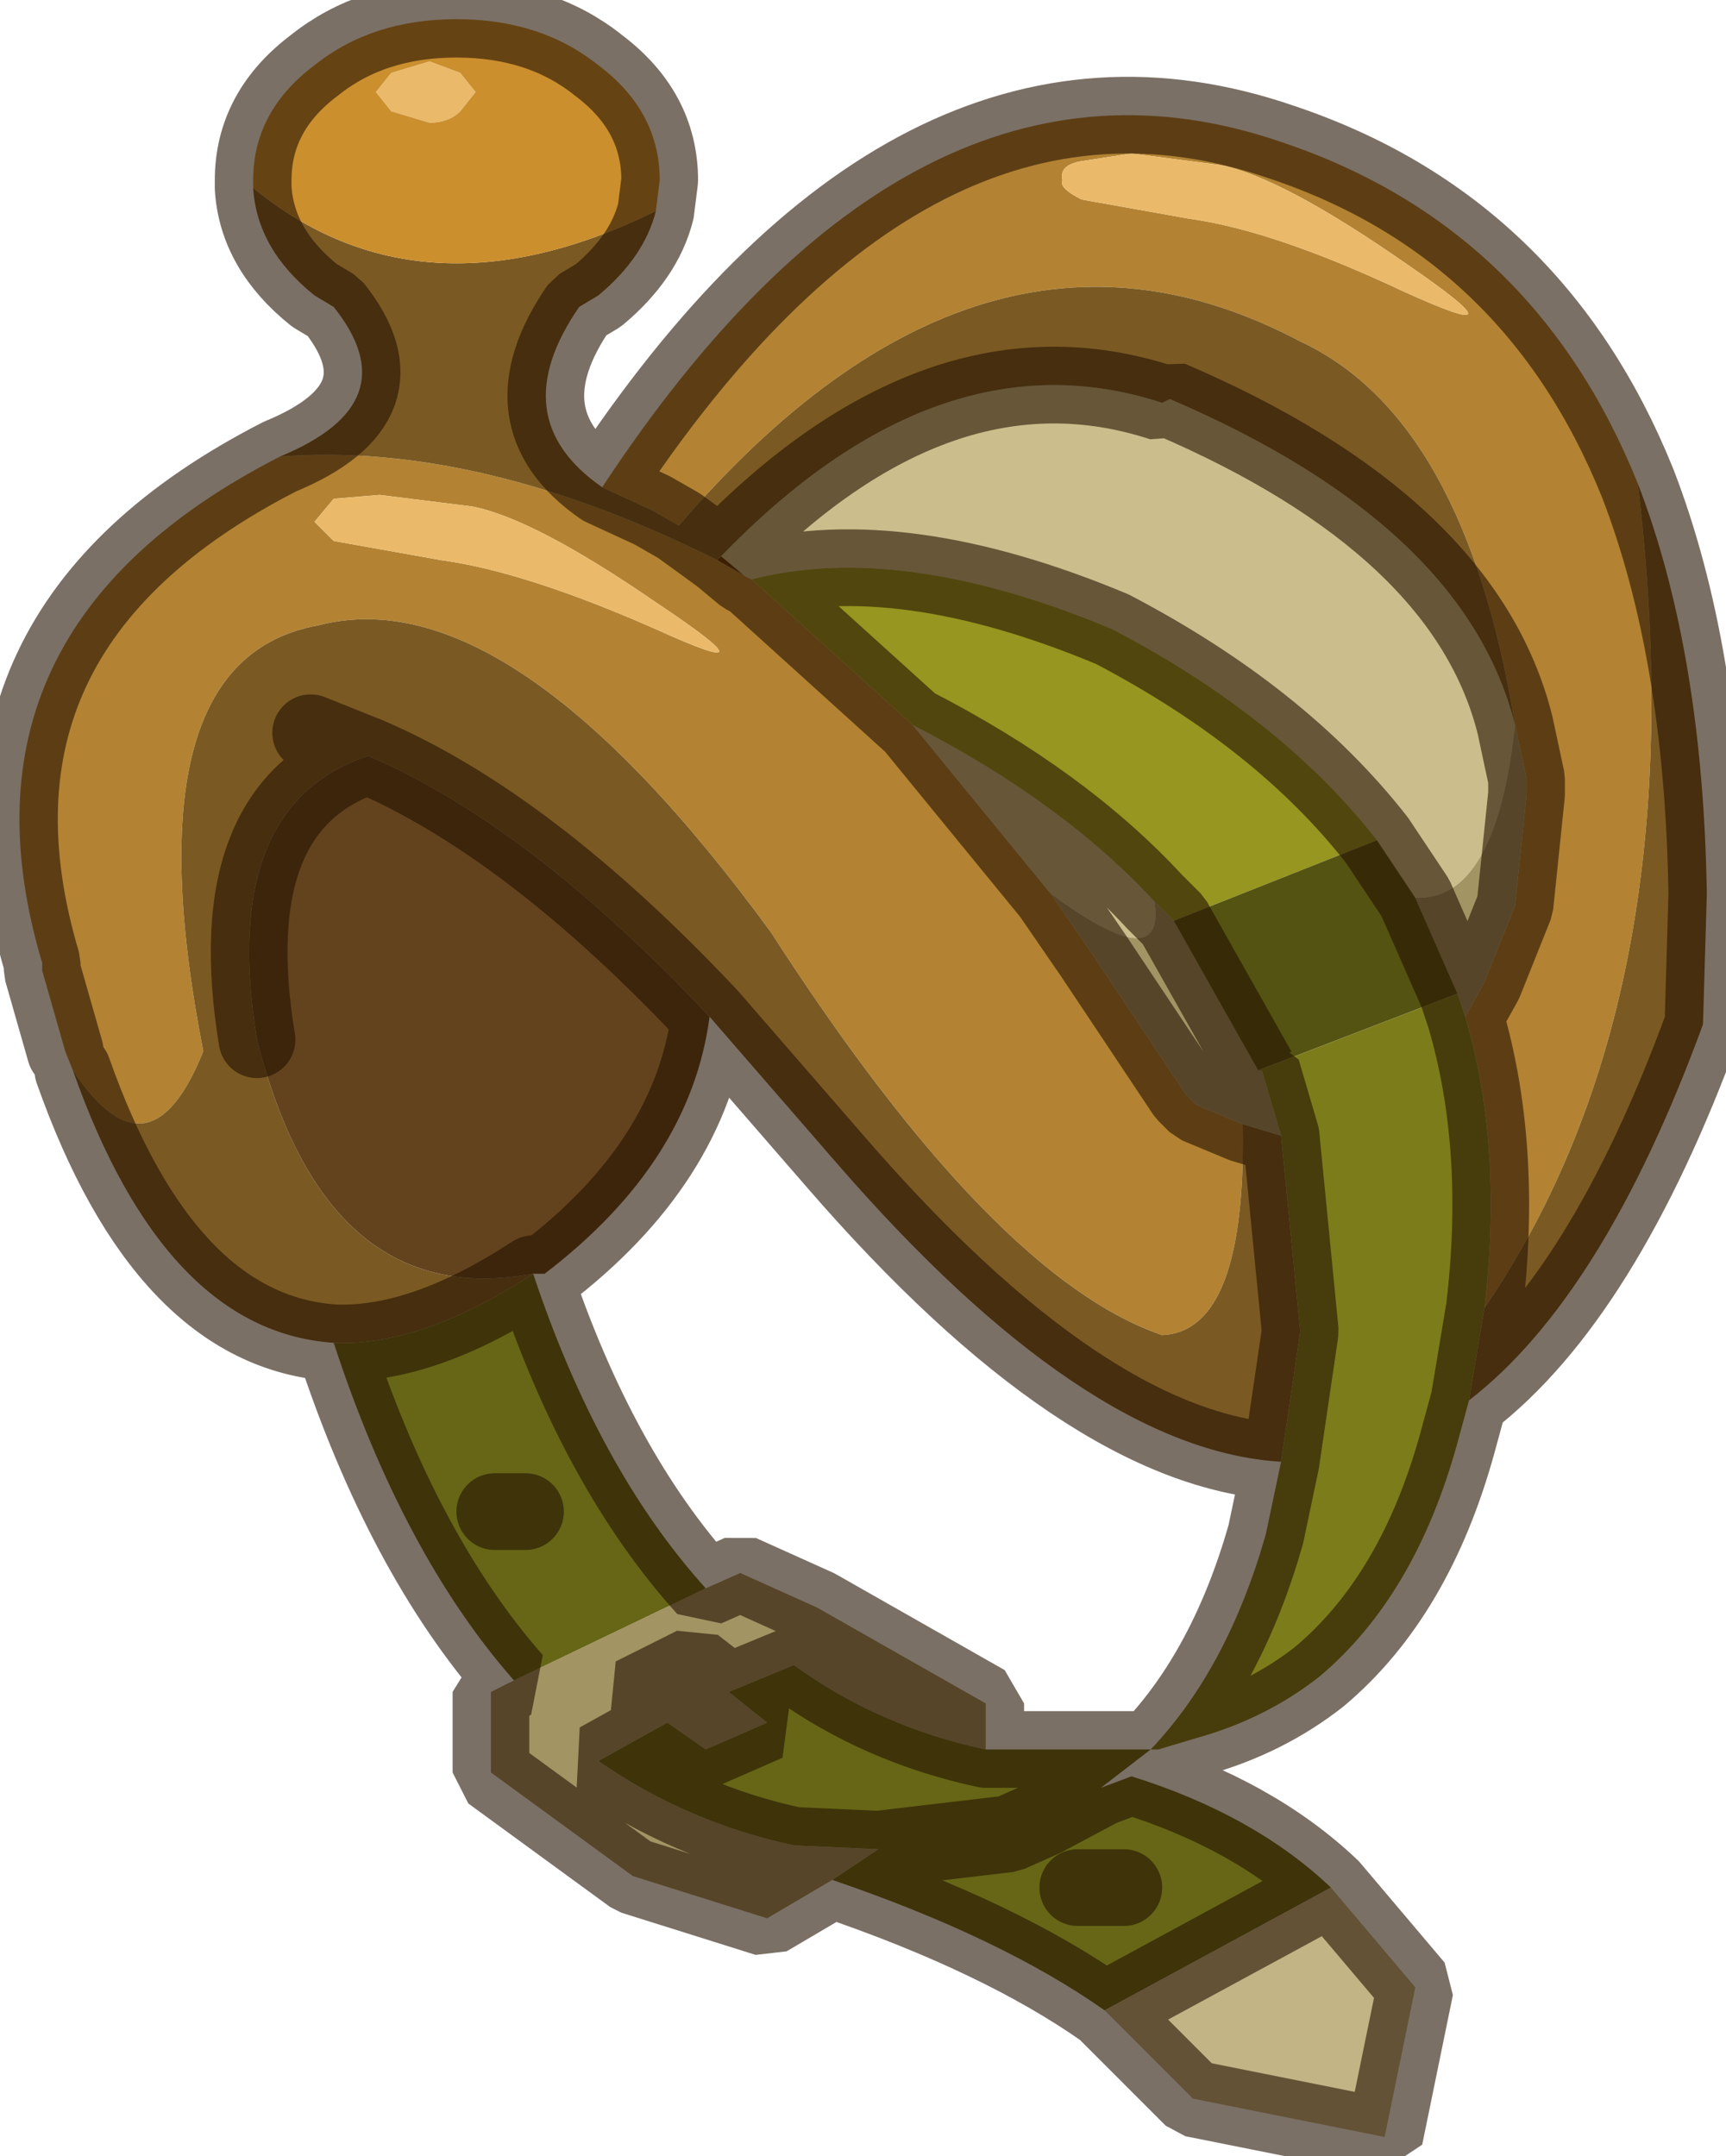 <?xml version="1.0" encoding="UTF-8" standalone="no"?>
<svg xmlns:ffdec="https://www.free-decompiler.com/flash" xmlns:xlink="http://www.w3.org/1999/xlink" ffdec:objectType="shape" height="28.1px" width="22.5px" xmlns="http://www.w3.org/2000/svg">
  <g transform="matrix(1.0, 0.0, 0.0, 1.0, 9.45, 15.85)">
    <path d="M8.9 -12.4 Q7.25 -13.55 6.45 -13.7 L5.3 -13.85 4.65 -13.75 Q4.35 -13.7 4.4 -13.5 4.35 -13.4 4.65 -13.25 L6.05 -13.0 Q7.15 -12.85 8.85 -12.05 10.5 -11.3 8.9 -12.4 M0.25 -8.35 L0.35 -8.3 2.45 -6.4 4.25 -4.2 4.8 -3.4 6.0 -1.6 6.05 -1.55 6.15 -1.45 6.75 -1.2 Q6.8 1.5 5.7 1.55 3.5 0.8 0.6 -3.7 -2.8 -8.35 -5.3 -7.7 -7.8 -7.25 -6.8 -2.15 -7.5 -0.4 -8.5 -1.9 L-8.6 -2.15 -8.9 -3.2 -8.9 -3.3 Q-10.2 -7.65 -5.8 -9.9 -3.2 -10.1 -0.1 -8.55 L0.25 -8.35 M10.3 -6.4 Q9.65 -10.4 7.5 -11.4 3.35 -13.6 -0.6 -9.0 L-0.95 -9.2 -1.6 -9.5 Q2.45 -15.65 7.25 -14.0 10.55 -12.9 11.9 -9.55 12.7 -2.9 9.9 1.2 10.15 -0.9 9.65 -2.6 L9.9 -3.05 10.3 -4.05 10.45 -5.5 10.45 -5.7 10.3 -6.4 M-0.9 -7.65 Q0.75 -6.9 -0.9 -8.0 -2.5 -9.1 -3.3 -9.25 L-4.5 -9.4 -5.1 -9.35 -5.35 -9.05 -5.1 -8.8 -3.7 -8.55 Q-2.6 -8.4 -0.9 -7.65" fill="#b38333" fill-rule="evenodd" stroke="none"/>
    <path d="M8.9 -12.4 Q10.5 -11.3 8.85 -12.05 7.15 -12.85 6.05 -13.0 L4.65 -13.25 Q4.35 -13.4 4.4 -13.5 4.35 -13.7 4.65 -13.75 L5.3 -13.85 6.45 -13.7 Q7.25 -13.55 8.9 -12.4 M-4.35 -14.9 L-3.85 -15.05 -3.45 -14.9 -3.25 -14.65 -3.45 -14.4 Q-3.6 -14.25 -3.85 -14.25 L-4.35 -14.4 -4.55 -14.65 -4.35 -14.9 M-0.9 -7.65 Q-2.6 -8.4 -3.7 -8.55 L-5.1 -8.8 -5.35 -9.05 -5.1 -9.35 -4.5 -9.4 -3.3 -9.25 Q-2.5 -9.1 -0.9 -8.0 0.75 -6.9 -0.9 -7.65" fill="#eaba6a" fill-rule="evenodd" stroke="none"/>
    <path d="M-0.05 -8.6 Q2.8 -11.55 5.7 -10.6 L5.8 -10.65 Q9.65 -9.0 10.3 -6.4 10.05 -4.1 9.0 -4.15 L8.5 -4.9 Q7.25 -6.5 5.05 -7.65 2.3 -8.8 0.35 -8.3 L0.25 -8.35 -0.05 -8.6 M2.45 -6.4 Q4.4 -5.4 5.6 -4.1 5.75 -3.1 4.25 -4.2 L2.45 -6.4" fill="#ccbd8c" fill-rule="evenodd" stroke="none"/>
    <path d="M10.3 -6.4 Q9.65 -9.0 5.8 -10.65 L5.7 -10.6 Q2.8 -11.55 -0.05 -8.6 L-0.6 -9.0 -0.05 -8.6 -0.1 -8.55 Q-3.2 -10.1 -5.8 -9.9 -4.1 -10.6 -5.1 -11.85 L-5.35 -12.0 Q-6.1 -12.6 -6.15 -13.4 -3.95 -11.6 -0.9 -13.1 -1.05 -12.5 -1.65 -12.0 L-1.9 -11.85 Q-2.9 -10.4 -1.6 -9.5 L-0.95 -9.2 -0.6 -9.0 Q3.35 -13.6 7.5 -11.4 9.65 -10.4 10.3 -6.4 M6.75 -1.2 L7.25 -1.05 7.5 1.5 7.25 3.2 Q4.7 3.05 1.45 -0.7 L-0.2 -2.6 Q-2.55 -5.1 -4.65 -6.0 -6.6 -5.35 -6.1 -2.3 -5.2 1.25 -2.5 0.75 -3.95 1.7 -5.1 1.65 -7.3 1.5 -8.5 -1.9 -7.5 -0.4 -6.8 -2.15 -7.8 -7.25 -5.3 -7.7 -2.8 -8.35 0.6 -3.7 3.5 0.8 5.7 1.55 6.8 1.5 6.75 -1.2 M-5.4 -6.3 L-4.65 -6.0 -5.4 -6.3 M9.7 2.4 L9.9 1.2 Q12.7 -2.9 11.9 -9.55 12.75 -7.35 12.8 -4.2 L12.75 -2.5 Q11.45 1.05 9.7 2.4" fill="#7a5923" fill-rule="evenodd" stroke="none"/>
    <path d="M0.35 -8.3 Q2.3 -8.8 5.05 -7.65 7.25 -6.5 8.5 -4.9 L5.85 -3.85 5.6 -4.1 Q4.4 -5.4 2.45 -6.4 L0.35 -8.3" fill="#969620" fill-rule="evenodd" stroke="none"/>
    <path d="M9.0 -4.15 Q10.05 -4.1 10.3 -6.4 L10.45 -5.7 10.45 -5.5 10.3 -4.05 9.9 -3.05 9.65 -2.6 9.55 -2.9 9.0 -4.15 M5.6 -4.1 L5.85 -3.85 6.95 -1.9 7.0 -1.9 7.25 -1.05 6.75 -1.2 6.15 -1.45 6.05 -1.55 6.0 -1.6 4.8 -3.4 4.25 -4.2 Q5.75 -3.1 5.6 -4.1 M1.3 5.75 L0.9 5.85 1.3 5.75 M-0.25 4.85 L0.2 4.65 1.2 5.1 3.4 6.35 3.4 6.95 Q2.0 6.65 0.9 5.85 L0.05 6.2 0.55 6.6 -0.25 6.95 -0.75 6.6 -1.2 6.25 -0.4 5.85 0.05 6.2 -0.4 5.85 -1.2 6.25 -0.75 6.6 -1.65 7.1 Q-0.5 7.9 0.9 8.2 L2.0 8.25 1.4 8.65 0.55 9.15 -1.2 8.6 -3.05 7.25 -3.05 6.2 -2.75 6.05 -0.25 4.85" fill="#a39464" fill-rule="evenodd" stroke="none"/>
    <path d="M8.5 -4.9 L9.0 -4.15 9.55 -2.9 6.95 -1.9 5.85 -3.85 8.5 -4.9" fill="#545312" fill-rule="evenodd" stroke="none"/>
    <path d="M7.25 -1.05 L7.0 -1.9 6.95 -1.9 9.55 -2.9 9.65 -2.6 Q10.15 -0.9 9.9 1.2 L9.7 2.4 9.55 2.95 Q9.0 4.95 7.75 6.0 7.05 6.55 6.15 6.8 L5.65 6.95 5.55 6.95 Q6.55 5.9 7.05 4.15 L7.25 3.2 7.5 1.5 7.25 -1.05" fill="#7c7c1b" fill-rule="evenodd" stroke="none"/>
    <path d="M-5.1 1.65 Q-3.95 1.7 -2.5 0.75 -1.65 3.3 -0.25 4.85 L-2.75 6.05 Q-4.2 4.4 -5.1 1.65 M3.4 6.95 L3.45 6.95 5.55 6.95 4.9 7.45 5.3 7.3 Q6.9 7.8 7.9 8.75 L4.95 10.35 Q3.6 9.4 1.4 8.65 L2.0 8.25 3.7 8.05 4.15 7.85 4.9 7.45 4.15 7.85 3.7 8.05 2.0 8.25 0.9 8.2 Q-0.5 7.9 -1.65 7.1 L-0.75 6.6 -0.25 6.95 0.55 6.6 0.05 6.2 0.9 5.85 Q2.0 6.65 3.4 6.95 M5.2 8.75 L4.6 8.75 5.2 8.75 M-2.6 3.85 L-3.0 3.85 -2.6 3.85" fill="#666616" fill-rule="evenodd" stroke="none"/>
    <path d="M4.95 10.35 L7.9 8.75 9.0 10.05 8.6 12.0 6.1 11.5 4.95 10.35" fill="#c2b485" fill-rule="evenodd" stroke="none"/>
    <path d="M-6.15 -13.4 L-6.15 -13.5 Q-6.15 -14.4 -5.35 -15.0 -4.6 -15.6 -3.5 -15.6 -2.4 -15.6 -1.65 -15.0 -0.85 -14.4 -0.85 -13.5 L-0.9 -13.1 Q-3.95 -11.6 -6.15 -13.4 M-4.35 -14.9 L-4.55 -14.65 -4.35 -14.4 -3.85 -14.25 Q-3.6 -14.25 -3.45 -14.4 L-3.25 -14.65 -3.45 -14.9 -3.85 -15.05 -4.35 -14.9" fill="#cb8f2e" fill-rule="evenodd" stroke="none"/>
    <path d="M-0.05 -8.6 L0.25 -8.35 -0.1 -8.55 -0.05 -8.6" fill="#5f3401" fill-rule="evenodd" stroke="none"/>
    <path d="M-2.5 0.75 Q-5.2 1.25 -6.1 -2.3 -6.6 -5.35 -4.65 -6.0 -2.55 -5.1 -0.2 -2.6 -0.45 -0.7 -2.35 0.75 L-2.45 0.75 -2.5 0.75" fill="#63431d" fill-rule="evenodd" stroke="none"/>
    <path d="M10.3 -6.4 Q9.65 -9.0 5.8 -10.65 L5.7 -10.6 Q2.8 -11.55 -0.05 -8.6 L0.25 -8.35 0.35 -8.3 Q2.3 -8.8 5.05 -7.65 7.25 -6.5 8.5 -4.9 L9.0 -4.15 9.55 -2.9 9.65 -2.6 Q10.15 -0.9 9.9 1.2 L9.7 2.4 Q11.45 1.05 12.75 -2.5 L12.8 -4.2 Q12.75 -7.35 11.9 -9.55 10.55 -12.9 7.25 -14.0 2.45 -15.65 -1.6 -9.5 L-0.95 -9.2 -0.6 -9.0 -0.05 -8.6 M0.35 -8.3 L2.45 -6.4 Q4.4 -5.4 5.6 -4.1 L5.85 -3.85 6.95 -1.9 7.0 -1.9 7.25 -1.05 7.5 1.5 7.25 3.2 7.05 4.15 Q6.55 5.9 5.55 6.95 L5.65 6.95 6.15 6.8 Q7.05 6.55 7.75 6.0 9.0 4.95 9.55 2.95 L9.7 2.4 M6.75 -1.2 L6.15 -1.45 6.05 -1.55 6.0 -1.6 4.8 -3.4 4.25 -4.2 2.45 -6.4 M7.25 -1.05 L6.75 -1.2 M-8.5 -1.9 Q-7.3 1.5 -5.1 1.65 -3.95 1.7 -2.5 0.75 -1.65 3.3 -0.25 4.85 L0.2 4.65 1.2 5.1 3.4 6.35 3.4 6.95 3.45 6.95 5.55 6.95 4.9 7.45 5.3 7.3 6.15 6.8 M-6.1 -2.3 Q-6.6 -5.35 -4.65 -6.0 L-5.4 -6.3 M10.3 -6.4 L10.45 -5.7 10.45 -5.5 10.3 -4.05 9.9 -3.05 9.65 -2.6 M0.9 5.85 L1.3 5.75 M4.9 7.45 L4.15 7.85 3.7 8.05 2.0 8.25 1.4 8.65 Q3.6 9.4 4.95 10.35 L7.9 8.75 Q6.9 7.8 5.3 7.3 M1.4 8.65 L0.55 9.15 -1.2 8.6 -3.05 7.25 -3.05 6.2 -2.75 6.05 Q-4.2 4.4 -5.1 1.65 M-0.75 6.6 L-0.25 6.95 0.55 6.6 0.05 6.2 -0.4 5.85 -1.2 6.25 -0.75 6.6 -1.65 7.1 Q-0.5 7.9 0.9 8.2 L2.0 8.25 M4.95 10.35 L6.1 11.5 8.6 12.0 9.0 10.05 7.9 8.75 M0.05 6.2 L0.9 5.85 Q2.0 6.65 3.4 6.95 M4.6 8.75 L5.2 8.75 M7.25 3.2 Q4.7 3.05 1.45 -0.7 L-0.2 -2.6 Q-0.45 -0.7 -2.35 0.75 L-2.45 0.75 -2.5 0.75 M-0.9 -13.1 L-0.85 -13.5 Q-0.85 -14.4 -1.65 -15.0 -2.4 -15.6 -3.5 -15.6 -4.6 -15.6 -5.35 -15.0 -6.15 -14.4 -6.15 -13.5 L-6.15 -13.4 Q-6.1 -12.6 -5.35 -12.0 L-5.1 -11.85 Q-4.1 -10.6 -5.8 -9.9 -10.2 -7.65 -8.9 -3.3 L-8.9 -3.2 -8.6 -2.15 M-0.9 -13.1 Q-1.05 -12.5 -1.65 -12.0 L-1.9 -11.85 Q-2.9 -10.4 -1.6 -9.5 M-0.2 -2.6 Q-2.55 -5.1 -4.65 -6.0 M-3.0 3.85 L-2.6 3.85" ffdec:has-small-stroke="true" ffdec:original-stroke-width="0.5" fill="none" stroke="#241200" stroke-linecap="round" stroke-linejoin="bevel" stroke-opacity="0.6" stroke-width="1.0"/>
  </g>
</svg>
